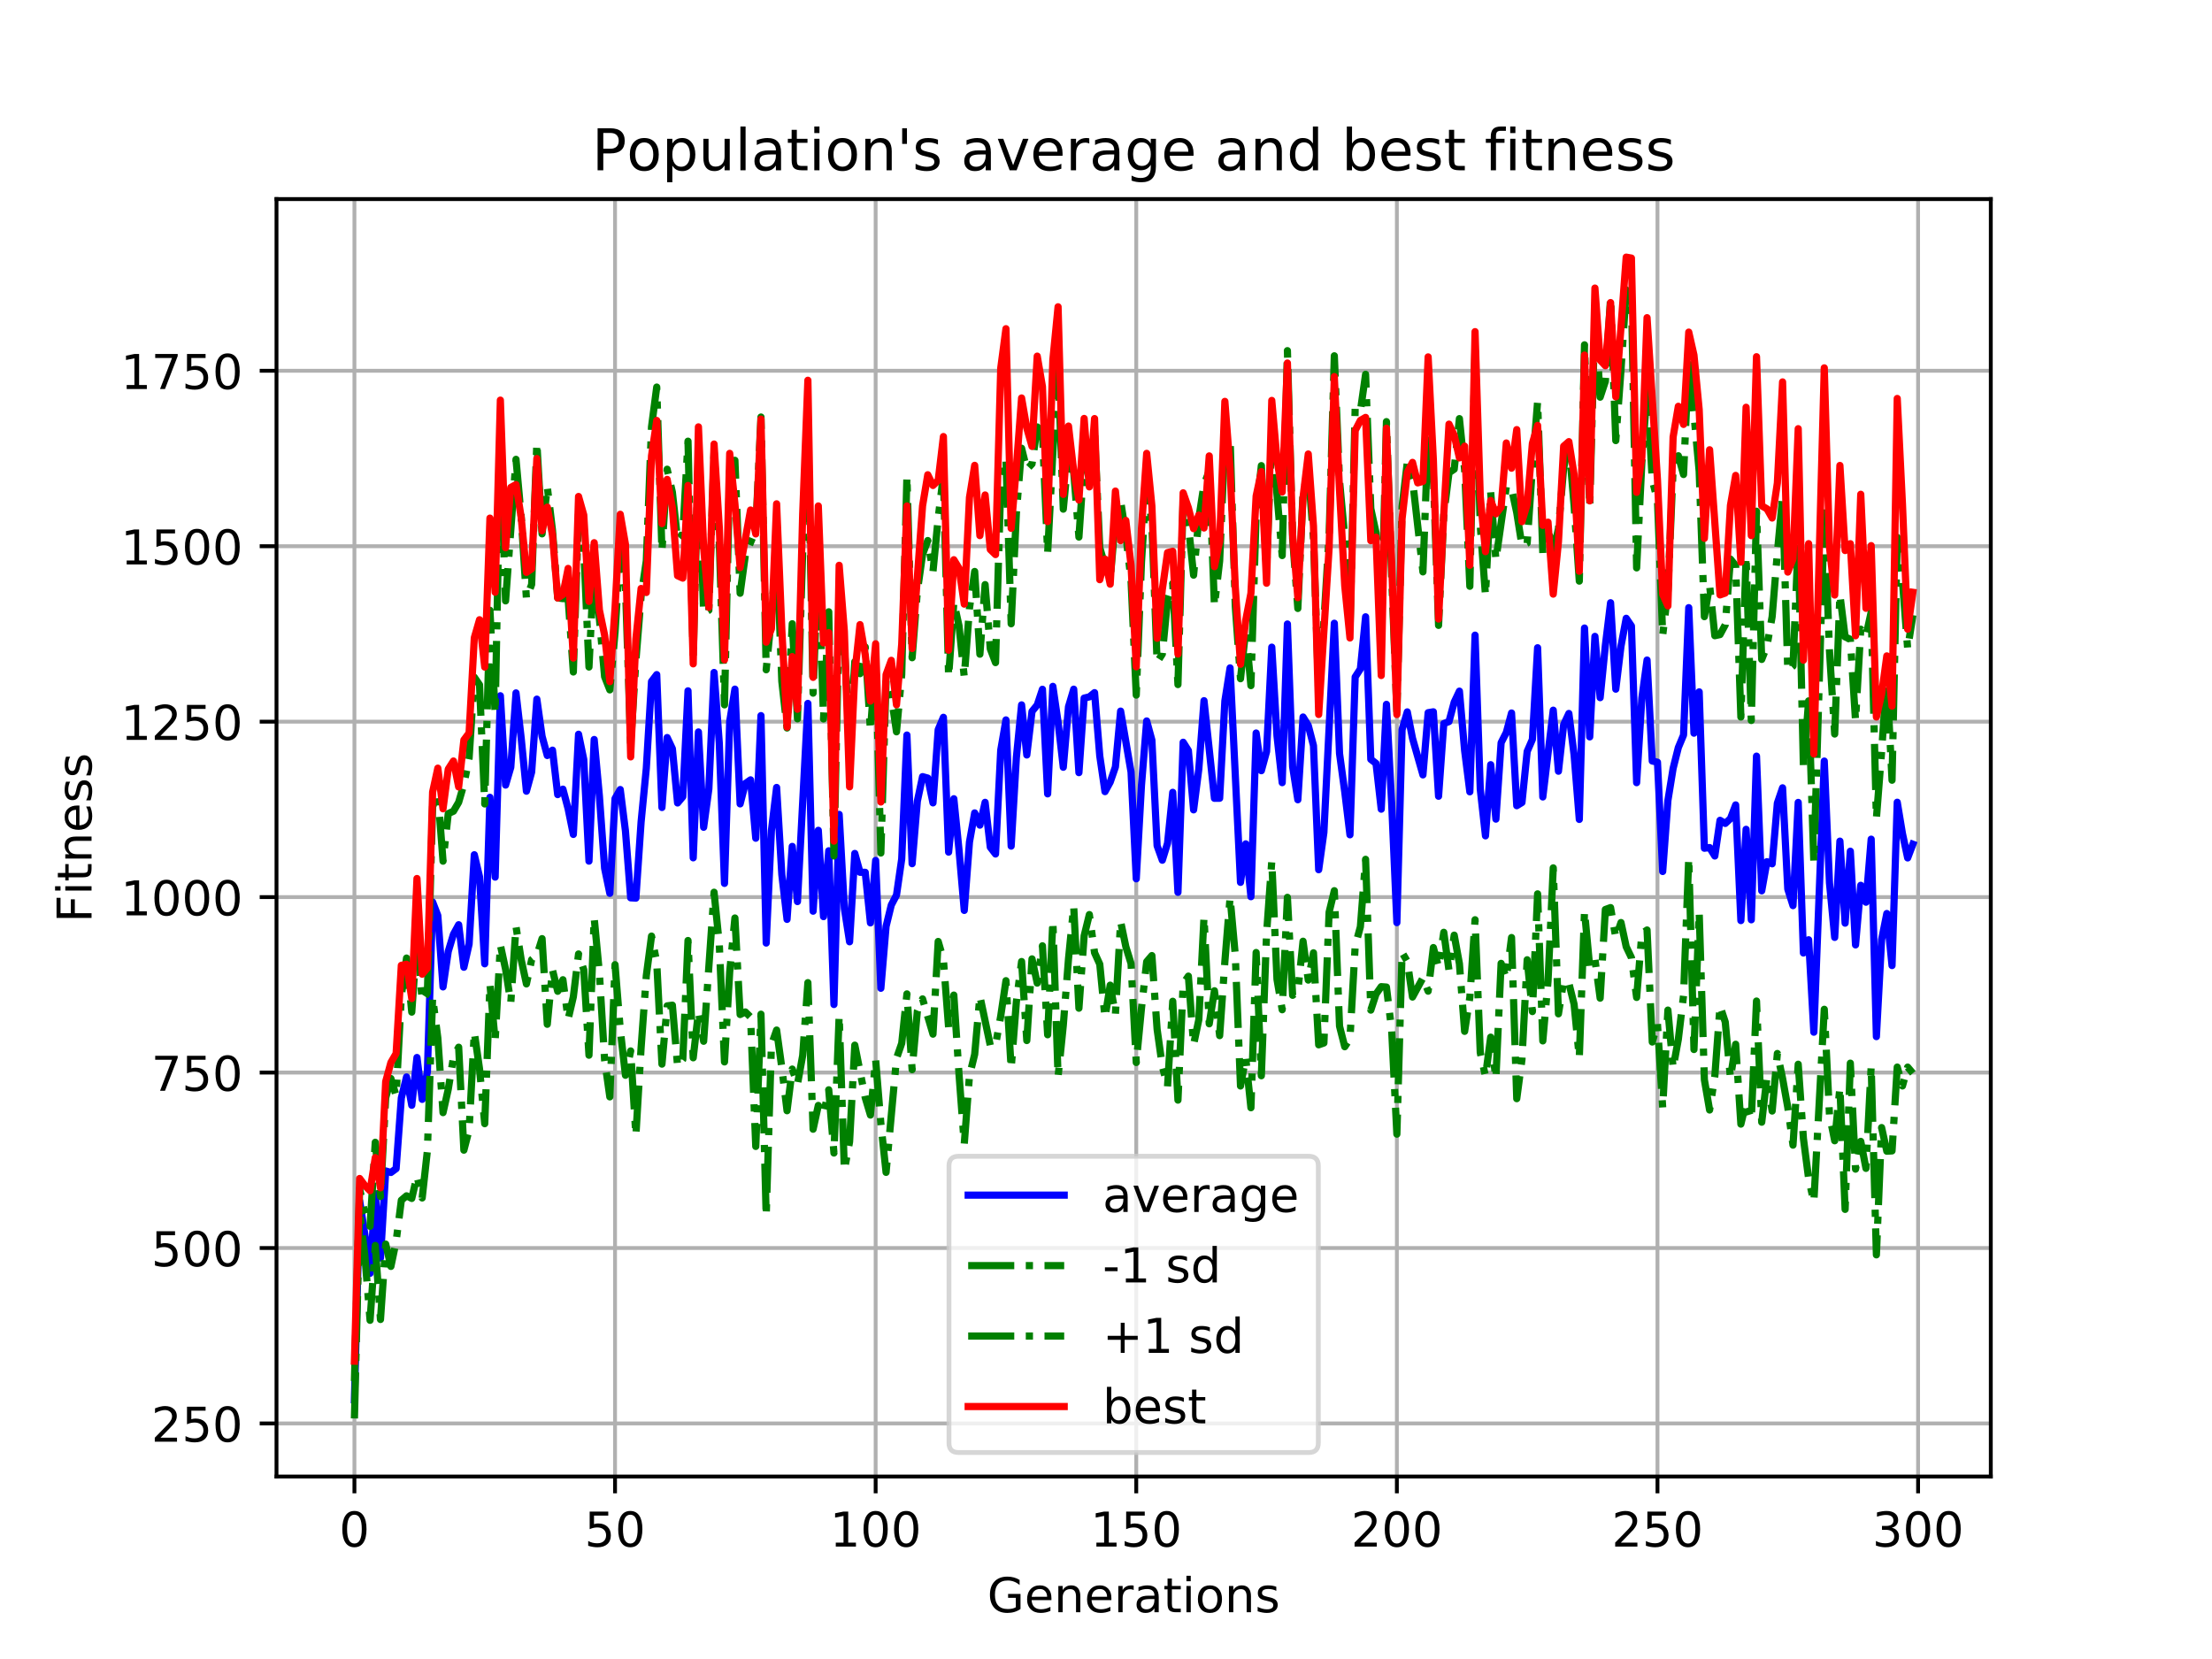 <?xml version="1.0" encoding="utf-8" standalone="no"?>
<!DOCTYPE svg PUBLIC "-//W3C//DTD SVG 1.1//EN"
  "http://www.w3.org/Graphics/SVG/1.1/DTD/svg11.dtd">
<!-- Created with matplotlib (https://matplotlib.org/) -->
<svg height="345.6pt" version="1.1" viewBox="0 0 460.8 345.6" width="460.8pt" xmlns="http://www.w3.org/2000/svg" xmlns:xlink="http://www.w3.org/1999/xlink">
 <defs>
  <style type="text/css">
*{stroke-linecap:butt;stroke-linejoin:round;}
  </style>
 </defs>
 <g id="figure_1">
  <g id="patch_1">
   <path d="M 0 345.6 
L 460.8 345.6 
L 460.8 0 
L 0 0 
z
" style="fill:#ffffff;"/>
  </g>
  <g id="axes_1">
   <g id="patch_2">
    <path d="M 57.6 307.584 
L 414.72 307.584 
L 414.72 41.472 
L 57.6 41.472 
z
" style="fill:#ffffff;"/>
   </g>
   <g id="matplotlib.axis_1">
    <g id="xtick_1">
     <g id="line2d_1">
      <path clip-path="url(#p1b134f0371)" d="M 73.833 307.584 
L 73.833 41.472 
" style="fill:none;stroke:#b0b0b0;stroke-linecap:square;stroke-width:0.8;"/>
     </g>
     <g id="line2d_2">
      <defs>
       <path d="M 0 0 
L 0 3.5 
" id="m4eec50f8e3" style="stroke:#000000;stroke-width:0.8;"/>
      </defs>
      <g>
       <use style="stroke:#000000;stroke-width:0.8;" x="73.833" xlink:href="#m4eec50f8e3" y="307.584"/>
      </g>
     </g>
     <g id="text_1">
      <!-- 0 -->
      <defs>
       <path d="M 31.781 66.406 
Q 24.172 66.406 20.328 58.906 
Q 16.5 51.422 16.5 36.375 
Q 16.5 21.391 20.328 13.891 
Q 24.172 6.391 31.781 6.391 
Q 39.453 6.391 43.281 13.891 
Q 47.125 21.391 47.125 36.375 
Q 47.125 51.422 43.281 58.906 
Q 39.453 66.406 31.781 66.406 
z
M 31.781 74.219 
Q 44.047 74.219 50.516 64.516 
Q 56.984 54.828 56.984 36.375 
Q 56.984 17.969 50.516 8.266 
Q 44.047 -1.422 31.781 -1.422 
Q 19.531 -1.422 13.062 8.266 
Q 6.594 17.969 6.594 36.375 
Q 6.594 54.828 13.062 64.516 
Q 19.531 74.219 31.781 74.219 
z
" id="DejaVuSans-48"/>
      </defs>
      <g transform="translate(70.651 322.182)scale(0.1 -0.1)">
       <use xlink:href="#DejaVuSans-48"/>
      </g>
     </g>
    </g>
    <g id="xtick_2">
     <g id="line2d_3">
      <path clip-path="url(#p1b134f0371)" d="M 128.123 307.584 
L 128.123 41.472 
" style="fill:none;stroke:#b0b0b0;stroke-linecap:square;stroke-width:0.8;"/>
     </g>
     <g id="line2d_4">
      <g>
       <use style="stroke:#000000;stroke-width:0.8;" x="128.123" xlink:href="#m4eec50f8e3" y="307.584"/>
      </g>
     </g>
     <g id="text_2">
      <!-- 50 -->
      <defs>
       <path d="M 10.797 72.906 
L 49.516 72.906 
L 49.516 64.594 
L 19.828 64.594 
L 19.828 46.734 
Q 21.969 47.469 24.109 47.828 
Q 26.266 48.188 28.422 48.188 
Q 40.625 48.188 47.75 41.5 
Q 54.891 34.812 54.891 23.391 
Q 54.891 11.625 47.562 5.094 
Q 40.234 -1.422 26.906 -1.422 
Q 22.312 -1.422 17.547 -0.641 
Q 12.797 0.141 7.719 1.703 
L 7.719 11.625 
Q 12.109 9.234 16.797 8.062 
Q 21.484 6.891 26.703 6.891 
Q 35.156 6.891 40.078 11.328 
Q 45.016 15.766 45.016 23.391 
Q 45.016 31 40.078 35.438 
Q 35.156 39.891 26.703 39.891 
Q 22.75 39.891 18.812 39.016 
Q 14.891 38.141 10.797 36.281 
z
" id="DejaVuSans-53"/>
      </defs>
      <g transform="translate(121.76 322.182)scale(0.1 -0.1)">
       <use xlink:href="#DejaVuSans-53"/>
       <use x="63.623" xlink:href="#DejaVuSans-48"/>
      </g>
     </g>
    </g>
    <g id="xtick_3">
     <g id="line2d_5">
      <path clip-path="url(#p1b134f0371)" d="M 182.413 307.584 
L 182.413 41.472 
" style="fill:none;stroke:#b0b0b0;stroke-linecap:square;stroke-width:0.8;"/>
     </g>
     <g id="line2d_6">
      <g>
       <use style="stroke:#000000;stroke-width:0.8;" x="182.413" xlink:href="#m4eec50f8e3" y="307.584"/>
      </g>
     </g>
     <g id="text_3">
      <!-- 100 -->
      <defs>
       <path d="M 12.406 8.297 
L 28.516 8.297 
L 28.516 63.922 
L 10.984 60.406 
L 10.984 69.391 
L 28.422 72.906 
L 38.281 72.906 
L 38.281 8.297 
L 54.391 8.297 
L 54.391 0 
L 12.406 0 
z
" id="DejaVuSans-49"/>
      </defs>
      <g transform="translate(172.869 322.182)scale(0.1 -0.1)">
       <use xlink:href="#DejaVuSans-49"/>
       <use x="63.623" xlink:href="#DejaVuSans-48"/>
       <use x="127.246" xlink:href="#DejaVuSans-48"/>
      </g>
     </g>
    </g>
    <g id="xtick_4">
     <g id="line2d_7">
      <path clip-path="url(#p1b134f0371)" d="M 236.703 307.584 
L 236.703 41.472 
" style="fill:none;stroke:#b0b0b0;stroke-linecap:square;stroke-width:0.8;"/>
     </g>
     <g id="line2d_8">
      <g>
       <use style="stroke:#000000;stroke-width:0.8;" x="236.703" xlink:href="#m4eec50f8e3" y="307.584"/>
      </g>
     </g>
     <g id="text_4">
      <!-- 150 -->
      <g transform="translate(227.159 322.182)scale(0.1 -0.1)">
       <use xlink:href="#DejaVuSans-49"/>
       <use x="63.623" xlink:href="#DejaVuSans-53"/>
       <use x="127.246" xlink:href="#DejaVuSans-48"/>
      </g>
     </g>
    </g>
    <g id="xtick_5">
     <g id="line2d_9">
      <path clip-path="url(#p1b134f0371)" d="M 290.993 307.584 
L 290.993 41.472 
" style="fill:none;stroke:#b0b0b0;stroke-linecap:square;stroke-width:0.8;"/>
     </g>
     <g id="line2d_10">
      <g>
       <use style="stroke:#000000;stroke-width:0.8;" x="290.993" xlink:href="#m4eec50f8e3" y="307.584"/>
      </g>
     </g>
     <g id="text_5">
      <!-- 200 -->
      <defs>
       <path d="M 19.188 8.297 
L 53.609 8.297 
L 53.609 0 
L 7.328 0 
L 7.328 8.297 
Q 12.938 14.109 22.625 23.891 
Q 32.328 33.688 34.812 36.531 
Q 39.547 41.844 41.422 45.531 
Q 43.312 49.219 43.312 52.781 
Q 43.312 58.594 39.234 62.25 
Q 35.156 65.922 28.609 65.922 
Q 23.969 65.922 18.812 64.312 
Q 13.672 62.703 7.812 59.422 
L 7.812 69.391 
Q 13.766 71.781 18.938 73 
Q 24.125 74.219 28.422 74.219 
Q 39.75 74.219 46.484 68.547 
Q 53.219 62.891 53.219 53.422 
Q 53.219 48.922 51.531 44.891 
Q 49.859 40.875 45.406 35.406 
Q 44.188 33.984 37.641 27.219 
Q 31.109 20.453 19.188 8.297 
z
" id="DejaVuSans-50"/>
      </defs>
      <g transform="translate(281.449 322.182)scale(0.1 -0.1)">
       <use xlink:href="#DejaVuSans-50"/>
       <use x="63.623" xlink:href="#DejaVuSans-48"/>
       <use x="127.246" xlink:href="#DejaVuSans-48"/>
      </g>
     </g>
    </g>
    <g id="xtick_6">
     <g id="line2d_11">
      <path clip-path="url(#p1b134f0371)" d="M 345.283 307.584 
L 345.283 41.472 
" style="fill:none;stroke:#b0b0b0;stroke-linecap:square;stroke-width:0.8;"/>
     </g>
     <g id="line2d_12">
      <g>
       <use style="stroke:#000000;stroke-width:0.8;" x="345.283" xlink:href="#m4eec50f8e3" y="307.584"/>
      </g>
     </g>
     <g id="text_6">
      <!-- 250 -->
      <g transform="translate(335.739 322.182)scale(0.1 -0.1)">
       <use xlink:href="#DejaVuSans-50"/>
       <use x="63.623" xlink:href="#DejaVuSans-53"/>
       <use x="127.246" xlink:href="#DejaVuSans-48"/>
      </g>
     </g>
    </g>
    <g id="xtick_7">
     <g id="line2d_13">
      <path clip-path="url(#p1b134f0371)" d="M 399.573 307.584 
L 399.573 41.472 
" style="fill:none;stroke:#b0b0b0;stroke-linecap:square;stroke-width:0.8;"/>
     </g>
     <g id="line2d_14">
      <g>
       <use style="stroke:#000000;stroke-width:0.8;" x="399.573" xlink:href="#m4eec50f8e3" y="307.584"/>
      </g>
     </g>
     <g id="text_7">
      <!-- 300 -->
      <defs>
       <path d="M 40.578 39.312 
Q 47.656 37.797 51.625 33 
Q 55.609 28.219 55.609 21.188 
Q 55.609 10.406 48.188 4.484 
Q 40.766 -1.422 27.094 -1.422 
Q 22.516 -1.422 17.656 -0.516 
Q 12.797 0.391 7.625 2.203 
L 7.625 11.719 
Q 11.719 9.328 16.594 8.109 
Q 21.484 6.891 26.812 6.891 
Q 36.078 6.891 40.938 10.547 
Q 45.797 14.203 45.797 21.188 
Q 45.797 27.641 41.281 31.266 
Q 36.766 34.906 28.719 34.906 
L 20.219 34.906 
L 20.219 43.016 
L 29.109 43.016 
Q 36.375 43.016 40.234 45.922 
Q 44.094 48.828 44.094 54.297 
Q 44.094 59.906 40.109 62.906 
Q 36.141 65.922 28.719 65.922 
Q 24.656 65.922 20.016 65.031 
Q 15.375 64.156 9.812 62.312 
L 9.812 71.094 
Q 15.438 72.656 20.344 73.438 
Q 25.25 74.219 29.594 74.219 
Q 40.828 74.219 47.359 69.109 
Q 53.906 64.016 53.906 55.328 
Q 53.906 49.266 50.438 45.094 
Q 46.969 40.922 40.578 39.312 
z
" id="DejaVuSans-51"/>
      </defs>
      <g transform="translate(390.029 322.182)scale(0.1 -0.1)">
       <use xlink:href="#DejaVuSans-51"/>
       <use x="63.623" xlink:href="#DejaVuSans-48"/>
       <use x="127.246" xlink:href="#DejaVuSans-48"/>
      </g>
     </g>
    </g>
    <g id="text_8">
     <!-- Generations -->
     <defs>
      <path d="M 59.516 10.406 
L 59.516 29.984 
L 43.406 29.984 
L 43.406 38.094 
L 69.281 38.094 
L 69.281 6.781 
Q 63.578 2.734 56.688 0.656 
Q 49.812 -1.422 42 -1.422 
Q 24.906 -1.422 15.25 8.562 
Q 5.609 18.562 5.609 36.375 
Q 5.609 54.25 15.25 64.234 
Q 24.906 74.219 42 74.219 
Q 49.125 74.219 55.547 72.453 
Q 61.969 70.703 67.391 67.281 
L 67.391 56.781 
Q 61.922 61.422 55.766 63.766 
Q 49.609 66.109 42.828 66.109 
Q 29.438 66.109 22.719 58.641 
Q 16.016 51.172 16.016 36.375 
Q 16.016 21.625 22.719 14.156 
Q 29.438 6.688 42.828 6.688 
Q 48.047 6.688 52.141 7.594 
Q 56.25 8.5 59.516 10.406 
z
" id="DejaVuSans-71"/>
      <path d="M 56.203 29.594 
L 56.203 25.203 
L 14.891 25.203 
Q 15.484 15.922 20.484 11.062 
Q 25.484 6.203 34.422 6.203 
Q 39.594 6.203 44.453 7.469 
Q 49.312 8.734 54.109 11.281 
L 54.109 2.781 
Q 49.266 0.734 44.188 -0.344 
Q 39.109 -1.422 33.891 -1.422 
Q 20.797 -1.422 13.156 6.188 
Q 5.516 13.812 5.516 26.812 
Q 5.516 40.234 12.766 48.109 
Q 20.016 56 32.328 56 
Q 43.359 56 49.781 48.891 
Q 56.203 41.797 56.203 29.594 
z
M 47.219 32.234 
Q 47.125 39.594 43.094 43.984 
Q 39.062 48.391 32.422 48.391 
Q 24.906 48.391 20.391 44.141 
Q 15.875 39.891 15.188 32.172 
z
" id="DejaVuSans-101"/>
      <path d="M 54.891 33.016 
L 54.891 0 
L 45.906 0 
L 45.906 32.719 
Q 45.906 40.484 42.875 44.328 
Q 39.844 48.188 33.797 48.188 
Q 26.516 48.188 22.312 43.547 
Q 18.109 38.922 18.109 30.906 
L 18.109 0 
L 9.078 0 
L 9.078 54.688 
L 18.109 54.688 
L 18.109 46.188 
Q 21.344 51.125 25.703 53.562 
Q 30.078 56 35.797 56 
Q 45.219 56 50.047 50.172 
Q 54.891 44.344 54.891 33.016 
z
" id="DejaVuSans-110"/>
      <path d="M 41.109 46.297 
Q 39.594 47.172 37.812 47.578 
Q 36.031 48 33.891 48 
Q 26.266 48 22.188 43.047 
Q 18.109 38.094 18.109 28.812 
L 18.109 0 
L 9.078 0 
L 9.078 54.688 
L 18.109 54.688 
L 18.109 46.188 
Q 20.953 51.172 25.484 53.578 
Q 30.031 56 36.531 56 
Q 37.453 56 38.578 55.875 
Q 39.703 55.766 41.062 55.516 
z
" id="DejaVuSans-114"/>
      <path d="M 34.281 27.484 
Q 23.391 27.484 19.188 25 
Q 14.984 22.516 14.984 16.5 
Q 14.984 11.719 18.141 8.906 
Q 21.297 6.109 26.703 6.109 
Q 34.188 6.109 38.703 11.406 
Q 43.219 16.703 43.219 25.484 
L 43.219 27.484 
z
M 52.203 31.203 
L 52.203 0 
L 43.219 0 
L 43.219 8.297 
Q 40.141 3.328 35.547 0.953 
Q 30.953 -1.422 24.312 -1.422 
Q 15.922 -1.422 10.953 3.297 
Q 6 8.016 6 15.922 
Q 6 25.141 12.172 29.828 
Q 18.359 34.516 30.609 34.516 
L 43.219 34.516 
L 43.219 35.406 
Q 43.219 41.609 39.141 45 
Q 35.062 48.391 27.688 48.391 
Q 23 48.391 18.547 47.266 
Q 14.109 46.141 10.016 43.891 
L 10.016 52.203 
Q 14.938 54.109 19.578 55.047 
Q 24.219 56 28.609 56 
Q 40.484 56 46.344 49.844 
Q 52.203 43.703 52.203 31.203 
z
" id="DejaVuSans-97"/>
      <path d="M 18.312 70.219 
L 18.312 54.688 
L 36.812 54.688 
L 36.812 47.703 
L 18.312 47.703 
L 18.312 18.016 
Q 18.312 11.328 20.141 9.422 
Q 21.969 7.516 27.594 7.516 
L 36.812 7.516 
L 36.812 0 
L 27.594 0 
Q 17.188 0 13.234 3.875 
Q 9.281 7.766 9.281 18.016 
L 9.281 47.703 
L 2.688 47.703 
L 2.688 54.688 
L 9.281 54.688 
L 9.281 70.219 
z
" id="DejaVuSans-116"/>
      <path d="M 9.422 54.688 
L 18.406 54.688 
L 18.406 0 
L 9.422 0 
z
M 9.422 75.984 
L 18.406 75.984 
L 18.406 64.594 
L 9.422 64.594 
z
" id="DejaVuSans-105"/>
      <path d="M 30.609 48.391 
Q 23.391 48.391 19.188 42.75 
Q 14.984 37.109 14.984 27.297 
Q 14.984 17.484 19.156 11.844 
Q 23.344 6.203 30.609 6.203 
Q 37.797 6.203 41.984 11.859 
Q 46.188 17.531 46.188 27.297 
Q 46.188 37.016 41.984 42.703 
Q 37.797 48.391 30.609 48.391 
z
M 30.609 56 
Q 42.328 56 49.016 48.375 
Q 55.719 40.766 55.719 27.297 
Q 55.719 13.875 49.016 6.219 
Q 42.328 -1.422 30.609 -1.422 
Q 18.844 -1.422 12.172 6.219 
Q 5.516 13.875 5.516 27.297 
Q 5.516 40.766 12.172 48.375 
Q 18.844 56 30.609 56 
z
" id="DejaVuSans-111"/>
      <path d="M 44.281 53.078 
L 44.281 44.578 
Q 40.484 46.531 36.375 47.5 
Q 32.281 48.484 27.875 48.484 
Q 21.188 48.484 17.844 46.438 
Q 14.5 44.391 14.5 40.281 
Q 14.5 37.156 16.891 35.375 
Q 19.281 33.594 26.516 31.984 
L 29.594 31.297 
Q 39.156 29.25 43.188 25.516 
Q 47.219 21.781 47.219 15.094 
Q 47.219 7.469 41.188 3.016 
Q 35.156 -1.422 24.609 -1.422 
Q 20.219 -1.422 15.453 -0.562 
Q 10.688 0.297 5.422 2 
L 5.422 11.281 
Q 10.406 8.688 15.234 7.391 
Q 20.062 6.109 24.812 6.109 
Q 31.156 6.109 34.562 8.281 
Q 37.984 10.453 37.984 14.406 
Q 37.984 18.062 35.516 20.016 
Q 33.062 21.969 24.703 23.781 
L 21.578 24.516 
Q 13.234 26.266 9.516 29.906 
Q 5.812 33.547 5.812 39.891 
Q 5.812 47.609 11.281 51.797 
Q 16.75 56 26.812 56 
Q 31.781 56 36.172 55.266 
Q 40.578 54.547 44.281 53.078 
z
" id="DejaVuSans-115"/>
     </defs>
     <g transform="translate(205.662 335.861)scale(0.1 -0.1)">
      <use xlink:href="#DejaVuSans-71"/>
      <use x="77.49" xlink:href="#DejaVuSans-101"/>
      <use x="139.014" xlink:href="#DejaVuSans-110"/>
      <use x="202.393" xlink:href="#DejaVuSans-101"/>
      <use x="263.916" xlink:href="#DejaVuSans-114"/>
      <use x="305.029" xlink:href="#DejaVuSans-97"/>
      <use x="366.309" xlink:href="#DejaVuSans-116"/>
      <use x="405.518" xlink:href="#DejaVuSans-105"/>
      <use x="433.301" xlink:href="#DejaVuSans-111"/>
      <use x="494.482" xlink:href="#DejaVuSans-110"/>
      <use x="557.861" xlink:href="#DejaVuSans-115"/>
     </g>
    </g>
   </g>
   <g id="matplotlib.axis_2">
    <g id="ytick_1">
     <g id="line2d_15">
      <path clip-path="url(#p1b134f0371)" d="M 57.6 296.53 
L 414.72 296.53 
" style="fill:none;stroke:#b0b0b0;stroke-linecap:square;stroke-width:0.8;"/>
     </g>
     <g id="line2d_16">
      <defs>
       <path d="M 0 0 
L -3.5 0 
" id="m74cf5d5af0" style="stroke:#000000;stroke-width:0.8;"/>
      </defs>
      <g>
       <use style="stroke:#000000;stroke-width:0.8;" x="57.6" xlink:href="#m74cf5d5af0" y="296.53"/>
      </g>
     </g>
     <g id="text_9">
      <!-- 250 -->
      <g transform="translate(31.512 300.329)scale(0.1 -0.1)">
       <use xlink:href="#DejaVuSans-50"/>
       <use x="63.623" xlink:href="#DejaVuSans-53"/>
       <use x="127.246" xlink:href="#DejaVuSans-48"/>
      </g>
     </g>
    </g>
    <g id="ytick_2">
     <g id="line2d_17">
      <path clip-path="url(#p1b134f0371)" d="M 57.6 259.981 
L 414.72 259.981 
" style="fill:none;stroke:#b0b0b0;stroke-linecap:square;stroke-width:0.8;"/>
     </g>
     <g id="line2d_18">
      <g>
       <use style="stroke:#000000;stroke-width:0.8;" x="57.6" xlink:href="#m74cf5d5af0" y="259.981"/>
      </g>
     </g>
     <g id="text_10">
      <!-- 500 -->
      <g transform="translate(31.512 263.78)scale(0.1 -0.1)">
       <use xlink:href="#DejaVuSans-53"/>
       <use x="63.623" xlink:href="#DejaVuSans-48"/>
       <use x="127.246" xlink:href="#DejaVuSans-48"/>
      </g>
     </g>
    </g>
    <g id="ytick_3">
     <g id="line2d_19">
      <path clip-path="url(#p1b134f0371)" d="M 57.6 223.432 
L 414.72 223.432 
" style="fill:none;stroke:#b0b0b0;stroke-linecap:square;stroke-width:0.8;"/>
     </g>
     <g id="line2d_20">
      <g>
       <use style="stroke:#000000;stroke-width:0.8;" x="57.6" xlink:href="#m74cf5d5af0" y="223.432"/>
      </g>
     </g>
     <g id="text_11">
      <!-- 750 -->
      <defs>
       <path d="M 8.203 72.906 
L 55.078 72.906 
L 55.078 68.703 
L 28.609 0 
L 18.312 0 
L 43.219 64.594 
L 8.203 64.594 
z
" id="DejaVuSans-55"/>
      </defs>
      <g transform="translate(31.512 227.231)scale(0.1 -0.1)">
       <use xlink:href="#DejaVuSans-55"/>
       <use x="63.623" xlink:href="#DejaVuSans-53"/>
       <use x="127.246" xlink:href="#DejaVuSans-48"/>
      </g>
     </g>
    </g>
    <g id="ytick_4">
     <g id="line2d_21">
      <path clip-path="url(#p1b134f0371)" d="M 57.6 186.883 
L 414.72 186.883 
" style="fill:none;stroke:#b0b0b0;stroke-linecap:square;stroke-width:0.8;"/>
     </g>
     <g id="line2d_22">
      <g>
       <use style="stroke:#000000;stroke-width:0.8;" x="57.6" xlink:href="#m74cf5d5af0" y="186.883"/>
      </g>
     </g>
     <g id="text_12">
      <!-- 1000 -->
      <g transform="translate(25.15 190.683)scale(0.1 -0.1)">
       <use xlink:href="#DejaVuSans-49"/>
       <use x="63.623" xlink:href="#DejaVuSans-48"/>
       <use x="127.246" xlink:href="#DejaVuSans-48"/>
       <use x="190.869" xlink:href="#DejaVuSans-48"/>
      </g>
     </g>
    </g>
    <g id="ytick_5">
     <g id="line2d_23">
      <path clip-path="url(#p1b134f0371)" d="M 57.6 150.335 
L 414.72 150.335 
" style="fill:none;stroke:#b0b0b0;stroke-linecap:square;stroke-width:0.8;"/>
     </g>
     <g id="line2d_24">
      <g>
       <use style="stroke:#000000;stroke-width:0.8;" x="57.6" xlink:href="#m74cf5d5af0" y="150.335"/>
      </g>
     </g>
     <g id="text_13">
      <!-- 1250 -->
      <g transform="translate(25.15 154.134)scale(0.1 -0.1)">
       <use xlink:href="#DejaVuSans-49"/>
       <use x="63.623" xlink:href="#DejaVuSans-50"/>
       <use x="127.246" xlink:href="#DejaVuSans-53"/>
       <use x="190.869" xlink:href="#DejaVuSans-48"/>
      </g>
     </g>
    </g>
    <g id="ytick_6">
     <g id="line2d_25">
      <path clip-path="url(#p1b134f0371)" d="M 57.6 113.786 
L 414.72 113.786 
" style="fill:none;stroke:#b0b0b0;stroke-linecap:square;stroke-width:0.8;"/>
     </g>
     <g id="line2d_26">
      <g>
       <use style="stroke:#000000;stroke-width:0.8;" x="57.6" xlink:href="#m74cf5d5af0" y="113.786"/>
      </g>
     </g>
     <g id="text_14">
      <!-- 1500 -->
      <g transform="translate(25.15 117.585)scale(0.1 -0.1)">
       <use xlink:href="#DejaVuSans-49"/>
       <use x="63.623" xlink:href="#DejaVuSans-53"/>
       <use x="127.246" xlink:href="#DejaVuSans-48"/>
       <use x="190.869" xlink:href="#DejaVuSans-48"/>
      </g>
     </g>
    </g>
    <g id="ytick_7">
     <g id="line2d_27">
      <path clip-path="url(#p1b134f0371)" d="M 57.6 77.237 
L 414.72 77.237 
" style="fill:none;stroke:#b0b0b0;stroke-linecap:square;stroke-width:0.8;"/>
     </g>
     <g id="line2d_28">
      <g>
       <use style="stroke:#000000;stroke-width:0.8;" x="57.6" xlink:href="#m74cf5d5af0" y="77.237"/>
      </g>
     </g>
     <g id="text_15">
      <!-- 1750 -->
      <g transform="translate(25.15 81.036)scale(0.1 -0.1)">
       <use xlink:href="#DejaVuSans-49"/>
       <use x="63.623" xlink:href="#DejaVuSans-55"/>
       <use x="127.246" xlink:href="#DejaVuSans-53"/>
       <use x="190.869" xlink:href="#DejaVuSans-48"/>
      </g>
     </g>
    </g>
    <g id="text_16">
     <!-- Fitness -->
     <defs>
      <path d="M 9.812 72.906 
L 51.703 72.906 
L 51.703 64.594 
L 19.672 64.594 
L 19.672 43.109 
L 48.578 43.109 
L 48.578 34.812 
L 19.672 34.812 
L 19.672 0 
L 9.812 0 
z
" id="DejaVuSans-70"/>
     </defs>
     <g transform="translate(19.07 192.202)rotate(-90)scale(0.1 -0.1)">
      <use xlink:href="#DejaVuSans-70"/>
      <use x="57.41" xlink:href="#DejaVuSans-105"/>
      <use x="85.193" xlink:href="#DejaVuSans-116"/>
      <use x="124.402" xlink:href="#DejaVuSans-110"/>
      <use x="187.781" xlink:href="#DejaVuSans-101"/>
      <use x="249.305" xlink:href="#DejaVuSans-115"/>
      <use x="301.404" xlink:href="#DejaVuSans-115"/>
     </g>
    </g>
   </g>
   <g id="line2d_29">
    <path clip-path="url(#p1b134f0371)" d="M 73.833 291.595 
L 74.919 250.152 
L 76.004 257.153 
L 77.09 265.254 
L 78.176 248.704 
L 79.262 262.061 
L 80.348 243.929 
L 81.433 244.248 
L 82.519 243.445 
L 83.605 228.727 
L 84.691 224.346 
L 85.777 230.247 
L 86.862 220.298 
L 87.948 229.018 
L 89.034 223.269 
L 90.12 187.903 
L 91.206 190.726 
L 92.291 205.589 
L 93.377 198.203 
L 94.463 194.624 
L 95.549 192.639 
L 96.635 201.495 
L 97.72 196.68 
L 98.806 178.06 
L 99.892 182.649 
L 100.978 200.78 
L 102.064 166.099 
L 103.149 182.719 
L 104.235 144.938 
L 105.321 163.544 
L 106.407 159.834 
L 107.493 144.348 
L 108.578 153.812 
L 109.664 164.819 
L 110.75 160.843 
L 111.836 145.646 
L 112.922 153.373 
L 114.007 157.388 
L 115.093 156.27 
L 116.179 165.531 
L 117.265 164.399 
L 118.351 168.497 
L 119.436 173.826 
L 120.522 152.959 
L 121.608 158.211 
L 122.694 179.387 
L 123.78 154.053 
L 124.865 165.836 
L 125.951 180.888 
L 127.037 186.106 
L 128.123 166.352 
L 129.209 164.476 
L 130.294 173.118 
L 131.38 187.033 
L 132.466 187.096 
L 133.552 171.229 
L 134.638 160.052 
L 135.723 141.965 
L 136.809 140.535 
L 137.895 168.216 
L 138.981 153.646 
L 140.067 155.963 
L 141.152 167.272 
L 142.238 165.968 
L 143.324 143.915 
L 144.41 178.698 
L 145.496 152.479 
L 146.581 172.335 
L 147.667 164.344 
L 148.753 140.092 
L 149.839 154.787 
L 150.925 184.026 
L 152.01 150.29 
L 153.096 143.562 
L 154.182 167.464 
L 155.268 163.226 
L 156.354 162.46 
L 157.439 174.615 
L 158.525 149.077 
L 159.611 196.454 
L 160.697 173.038 
L 161.783 164.043 
L 162.868 182.183 
L 163.954 191.521 
L 165.04 176.324 
L 166.126 187.811 
L 168.297 146.532 
L 169.383 189.816 
L 170.469 172.972 
L 171.555 190.951 
L 172.641 177.235 
L 173.726 209.254 
L 174.812 169.654 
L 175.898 189.27 
L 176.984 196.191 
L 178.07 177.788 
L 179.155 181.713 
L 180.241 181.717 
L 181.327 192.25 
L 182.413 179.246 
L 183.499 205.873 
L 184.584 192.989 
L 185.67 188.537 
L 186.756 186.467 
L 187.842 178.943 
L 188.928 153.123 
L 190.013 179.921 
L 191.099 166.903 
L 192.185 161.79 
L 193.271 162.091 
L 194.357 167.252 
L 195.442 152.001 
L 196.528 149.43 
L 197.614 177.511 
L 198.7 166.394 
L 199.786 177.133 
L 200.871 189.652 
L 201.957 175.405 
L 203.043 169.344 
L 204.129 171.892 
L 205.215 167.144 
L 206.3 176.489 
L 207.386 177.903 
L 208.472 156.267 
L 209.558 149.972 
L 210.644 176.26 
L 211.729 157.798 
L 212.815 146.84 
L 213.901 157.276 
L 214.987 148.196 
L 216.073 146.867 
L 217.158 143.588 
L 218.244 165.377 
L 219.33 142.983 
L 220.416 150.442 
L 221.502 159.833 
L 222.587 147.223 
L 223.673 143.572 
L 224.759 160.955 
L 225.845 145.426 
L 226.931 145.173 
L 228.016 144.292 
L 229.102 157.477 
L 230.188 164.907 
L 231.274 162.925 
L 232.36 159.767 
L 233.445 148.137 
L 235.617 160.818 
L 236.703 183.071 
L 237.789 163.589 
L 238.875 150.187 
L 239.96 154.181 
L 241.046 176.177 
L 242.132 179.196 
L 243.218 175.666 
L 244.304 165.056 
L 245.389 185.891 
L 246.475 154.624 
L 247.561 156.356 
L 248.647 168.708 
L 249.733 160.216 
L 250.818 145.967 
L 252.99 166.3 
L 254.076 166.288 
L 255.162 146.023 
L 256.247 139.134 
L 258.419 183.812 
L 259.505 175.791 
L 260.591 186.795 
L 261.676 152.703 
L 262.762 160.548 
L 263.848 156.566 
L 264.934 134.816 
L 266.02 153.287 
L 267.105 163.04 
L 268.191 129.991 
L 269.277 159.728 
L 270.363 166.601 
L 271.449 149.366 
L 272.534 151.128 
L 273.62 155.326 
L 274.706 181.176 
L 275.792 173.399 
L 277.963 129.835 
L 279.049 156.969 
L 280.135 164.964 
L 281.221 173.905 
L 282.307 141.027 
L 283.392 139.352 
L 284.478 128.493 
L 285.564 158.181 
L 286.65 159.028 
L 287.736 168.565 
L 288.821 146.729 
L 289.907 167.283 
L 290.993 192.2 
L 292.079 151.984 
L 293.165 148.3 
L 294.25 153.806 
L 296.422 161.423 
L 297.508 148.466 
L 298.594 148.284 
L 299.679 165.873 
L 300.765 150.732 
L 301.851 150.319 
L 302.937 146.276 
L 304.023 143.979 
L 305.108 156.359 
L 306.194 164.949 
L 307.28 132.316 
L 308.366 164.381 
L 309.452 174.123 
L 310.537 159.299 
L 311.623 170.634 
L 312.709 154.727 
L 313.795 152.585 
L 314.881 148.528 
L 315.966 167.84 
L 317.052 167.177 
L 318.138 156.537 
L 319.224 154.036 
L 320.31 134.937 
L 321.395 166.02 
L 323.567 147.948 
L 324.653 160.661 
L 325.739 150.949 
L 326.824 148.628 
L 327.91 157.249 
L 328.996 170.698 
L 330.082 130.833 
L 331.168 153.507 
L 332.253 132.569 
L 333.339 145.336 
L 334.425 134.453 
L 335.511 125.561 
L 336.597 143.564 
L 337.682 134.61 
L 338.768 128.804 
L 339.854 130.408 
L 340.94 163.043 
L 342.026 145.43 
L 343.111 137.5 
L 344.197 158.53 
L 345.283 158.783 
L 346.369 181.545 
L 347.455 166.762 
L 348.54 160.07 
L 349.626 155.726 
L 350.712 153.126 
L 351.798 126.587 
L 352.884 152.734 
L 353.969 144.128 
L 355.055 176.7 
L 356.141 176.564 
L 357.227 178.32 
L 358.313 170.888 
L 359.398 171.538 
L 360.484 170.531 
L 361.57 167.679 
L 362.656 191.772 
L 363.742 172.761 
L 364.827 191.609 
L 365.913 157.517 
L 366.999 185.572 
L 368.085 179.506 
L 369.171 179.948 
L 370.256 167.308 
L 371.342 164.12 
L 372.428 185.201 
L 373.514 188.656 
L 374.6 167.159 
L 375.685 198.525 
L 376.771 195.774 
L 377.857 215.025 
L 380.029 158.548 
L 381.114 183.914 
L 382.2 195.277 
L 383.286 175.227 
L 384.372 192.307 
L 385.458 177.327 
L 386.543 196.839 
L 387.629 184.425 
L 388.715 187.945 
L 389.801 174.817 
L 390.887 215.946 
L 391.972 195.744 
L 393.058 190.305 
L 394.144 201.143 
L 395.23 167.12 
L 396.316 173.66 
L 397.401 178.72 
L 398.487 175.866 
L 398.487 175.866 
" style="fill:none;stroke:#0000ff;stroke-linecap:square;stroke-width:1.5;"/>
   </g>
   <g id="line2d_30">
    <path clip-path="url(#p1b134f0371)" d="M 73.833 295.488 
L 74.919 252.615 
L 76.004 261.531 
L 77.09 275.043 
L 78.176 259.45 
L 79.262 274.872 
L 80.348 259.169 
L 81.433 263.819 
L 82.519 258.614 
L 83.605 250.029 
L 84.691 249.109 
L 85.777 249.654 
L 86.862 244.995 
L 87.948 249.557 
L 89.034 239.7 
L 90.12 207.746 
L 91.206 216.24 
L 92.291 231.781 
L 93.377 226.92 
L 94.463 220.255 
L 95.549 218.152 
L 96.635 239.601 
L 97.72 235.407 
L 98.806 215.042 
L 99.892 222.643 
L 100.978 234.084 
L 102.064 205.059 
L 103.149 216.796 
L 104.235 196.853 
L 105.321 201.913 
L 106.407 208.856 
L 107.493 193.008 
L 108.578 199.949 
L 109.664 204.968 
L 110.75 199.924 
L 111.836 199.024 
L 112.922 195.535 
L 114.007 213.376 
L 115.093 202.061 
L 116.179 206.5 
L 117.265 204.097 
L 118.351 212.319 
L 119.436 207.665 
L 120.522 198.727 
L 121.608 202.008 
L 122.694 219.82 
L 123.78 191.243 
L 124.865 202.709 
L 125.951 220.813 
L 127.037 228.496 
L 128.123 200.959 
L 129.209 214.449 
L 130.294 223.998 
L 131.38 218.93 
L 132.466 236.545 
L 133.552 218.26 
L 134.638 203.264 
L 135.723 195.006 
L 136.809 200.435 
L 137.895 221.674 
L 138.981 209.541 
L 140.067 209.396 
L 141.152 222.11 
L 142.238 220.731 
L 143.324 195.923 
L 144.41 220.357 
L 145.496 210.812 
L 146.581 216.913 
L 148.753 185.87 
L 149.839 196.675 
L 150.925 221.217 
L 152.01 202.445 
L 153.096 191.234 
L 154.182 211.343 
L 155.268 210.807 
L 156.354 211.879 
L 157.439 238.823 
L 158.525 211.277 
L 159.611 253.382 
L 160.697 217.685 
L 161.783 214.58 
L 162.868 222.425 
L 163.954 231.386 
L 165.04 222.709 
L 166.126 225.879 
L 167.212 219.874 
L 168.297 204.703 
L 169.383 235.238 
L 170.469 230.285 
L 171.555 232.137 
L 172.641 227.025 
L 173.726 240.194 
L 174.812 211.54 
L 175.898 243.756 
L 176.984 237.836 
L 178.07 217.723 
L 180.241 228.656 
L 181.327 232.287 
L 182.413 220.755 
L 183.499 234.047 
L 184.584 244.223 
L 186.756 220.486 
L 187.842 217.339 
L 188.928 207.047 
L 190.013 222.826 
L 191.099 210.621 
L 192.185 208.09 
L 194.357 215.434 
L 195.442 196.123 
L 196.528 199.876 
L 197.614 214.08 
L 198.7 207.295 
L 199.786 223.877 
L 200.871 238.288 
L 201.957 224.087 
L 203.043 219.643 
L 204.129 207.5 
L 206.3 217.803 
L 207.386 217.77 
L 208.472 211.647 
L 209.558 204.294 
L 210.644 222.573 
L 211.729 208.688 
L 212.815 200.304 
L 213.901 216.764 
L 214.987 199.755 
L 216.073 204.801 
L 217.158 197.03 
L 218.244 215.561 
L 219.33 191.805 
L 220.416 224.299 
L 221.502 213.599 
L 222.587 199.759 
L 223.673 188.796 
L 224.759 210.029 
L 225.845 194.952 
L 226.931 190.523 
L 228.016 198.471 
L 229.102 200.862 
L 230.188 212.007 
L 231.274 205.226 
L 232.36 211.343 
L 233.445 191.945 
L 234.531 197.211 
L 235.617 200.722 
L 236.703 221.34 
L 237.789 210.051 
L 238.875 200.335 
L 239.96 199.064 
L 241.046 214.407 
L 242.132 222.136 
L 243.218 226.339 
L 244.304 208.581 
L 245.389 229.174 
L 246.475 204.94 
L 247.561 203.344 
L 248.647 217.602 
L 249.733 212.429 
L 250.818 191.008 
L 251.904 213.28 
L 252.99 206.393 
L 254.076 215.74 
L 255.162 200.31 
L 256.247 186.954 
L 257.333 198.98 
L 258.419 226.232 
L 259.505 220.355 
L 260.591 230.763 
L 261.676 198.426 
L 262.762 224.098 
L 263.848 194.496 
L 264.934 179.39 
L 266.02 204.019 
L 267.105 210.347 
L 268.191 186.933 
L 269.277 207.34 
L 270.363 206.454 
L 271.449 196.075 
L 272.534 204.17 
L 273.62 198.489 
L 274.706 217.656 
L 275.792 217.274 
L 276.878 190.028 
L 277.963 185.549 
L 279.049 213.772 
L 280.135 218.051 
L 281.221 216.395 
L 282.307 197.082 
L 283.392 193.063 
L 284.478 179.012 
L 285.564 210.424 
L 286.65 207.082 
L 287.736 205.538 
L 288.821 205.623 
L 289.907 214.59 
L 290.993 236.264 
L 292.079 198.423 
L 293.165 200.279 
L 294.25 207.703 
L 296.422 203.712 
L 297.508 206.479 
L 298.594 197.397 
L 299.679 201.472 
L 300.765 194.217 
L 301.851 202.16 
L 302.937 194.81 
L 304.023 200.752 
L 305.108 214.848 
L 306.194 207.768 
L 307.28 191.601 
L 308.366 219.282 
L 309.452 224.217 
L 310.537 216.06 
L 311.623 224.654 
L 312.709 200.688 
L 313.795 203.771 
L 314.881 195.308 
L 315.966 228.873 
L 317.052 220.713 
L 318.138 199.939 
L 319.224 210.728 
L 320.31 186.207 
L 321.395 216.841 
L 322.481 204.406 
L 323.567 180.795 
L 324.653 211.201 
L 325.739 204.38 
L 326.824 204.812 
L 327.91 209.203 
L 328.996 220.338 
L 330.082 189.832 
L 331.168 201.458 
L 332.253 199.804 
L 333.339 207.935 
L 334.425 189.465 
L 335.511 189.067 
L 336.597 195.345 
L 337.682 192.18 
L 338.768 197.22 
L 339.854 199.488 
L 340.94 207.786 
L 342.026 194.476 
L 343.111 193.734 
L 344.197 217.069 
L 345.283 213.319 
L 346.369 230.739 
L 347.455 210.422 
L 348.54 222.491 
L 349.626 216.511 
L 350.712 207.404 
L 351.798 178.712 
L 352.884 218.635 
L 353.969 190.058 
L 355.055 224.938 
L 356.141 231.234 
L 357.227 224.211 
L 358.313 209.583 
L 359.398 212.9 
L 360.484 224.588 
L 361.57 217.538 
L 362.656 234.174 
L 363.742 229.658 
L 364.827 233.13 
L 365.913 208.536 
L 366.999 233.773 
L 368.085 224.421 
L 369.171 231.45 
L 370.256 219.465 
L 371.342 224.641 
L 372.428 230.697 
L 373.514 238.553 
L 374.6 221.7 
L 375.685 237.169 
L 376.771 245.539 
L 377.857 250.377 
L 380.029 210.254 
L 381.114 232.254 
L 382.2 237.642 
L 383.286 226.546 
L 384.372 251.936 
L 385.458 221.472 
L 386.543 243.552 
L 387.629 237.773 
L 388.715 243.39 
L 389.801 222.133 
L 390.887 261.408 
L 391.972 234.893 
L 393.058 239.818 
L 394.144 239.751 
L 395.23 222.292 
L 396.316 226.221 
L 397.401 222.299 
L 398.487 223.579 
L 398.487 223.579 
" style="fill:none;stroke:#008000;stroke-dasharray:9.6,2.4,1.5,2.4;stroke-dashoffset:0;stroke-width:1.5;"/>
   </g>
   <g id="line2d_31">
    <path clip-path="url(#p1b134f0371)" d="M 73.833 287.703 
L 74.919 247.689 
L 76.004 252.774 
L 77.09 255.465 
L 78.176 237.958 
L 79.262 249.249 
L 80.348 228.688 
L 81.433 224.676 
L 82.519 228.275 
L 83.605 207.425 
L 84.691 199.584 
L 85.777 210.841 
L 86.862 195.601 
L 87.948 208.479 
L 89.034 206.838 
L 90.12 168.06 
L 91.206 165.213 
L 92.291 179.397 
L 93.377 169.486 
L 94.463 168.992 
L 95.549 167.127 
L 96.635 163.388 
L 97.72 157.954 
L 98.806 141.078 
L 99.892 142.654 
L 100.978 167.476 
L 102.064 127.138 
L 103.149 148.642 
L 104.235 93.024 
L 105.321 125.175 
L 107.493 95.688 
L 108.578 107.674 
L 109.664 124.669 
L 110.75 121.763 
L 111.836 92.268 
L 112.922 111.21 
L 114.007 101.4 
L 115.093 110.479 
L 116.179 124.562 
L 117.265 124.701 
L 118.351 124.675 
L 119.436 139.988 
L 120.522 107.19 
L 121.608 114.415 
L 122.694 138.955 
L 123.78 116.862 
L 125.951 140.964 
L 127.037 143.716 
L 128.123 131.745 
L 129.209 114.503 
L 130.294 122.238 
L 131.38 155.137 
L 132.466 137.646 
L 133.552 124.198 
L 134.638 116.841 
L 135.723 88.923 
L 136.809 80.634 
L 137.895 114.759 
L 138.981 97.751 
L 140.067 102.529 
L 141.152 112.434 
L 142.238 111.205 
L 143.324 91.907 
L 144.41 137.04 
L 145.496 94.146 
L 146.581 127.758 
L 147.667 127.121 
L 148.753 94.314 
L 149.839 112.9 
L 150.925 146.836 
L 152.01 98.135 
L 153.096 95.891 
L 154.182 123.586 
L 155.268 115.645 
L 157.439 110.406 
L 158.525 86.877 
L 159.611 139.525 
L 160.697 128.391 
L 161.783 113.506 
L 162.868 141.941 
L 163.954 151.655 
L 165.04 129.938 
L 166.126 149.743 
L 167.212 114.981 
L 168.297 88.36 
L 169.383 144.394 
L 170.469 115.659 
L 171.555 149.765 
L 172.641 127.446 
L 173.726 178.313 
L 174.812 127.767 
L 175.898 134.784 
L 176.984 154.546 
L 178.07 137.853 
L 179.155 140.337 
L 180.241 134.779 
L 181.327 152.213 
L 182.413 137.738 
L 183.499 177.698 
L 184.584 141.754 
L 185.67 145.066 
L 186.756 152.449 
L 187.842 140.548 
L 188.928 99.2 
L 190.013 137.016 
L 191.099 123.185 
L 192.185 115.49 
L 193.271 112.602 
L 194.357 119.071 
L 195.442 107.879 
L 196.528 98.985 
L 197.614 140.942 
L 198.7 125.492 
L 199.786 130.389 
L 200.871 141.016 
L 201.957 126.722 
L 203.043 119.045 
L 204.129 136.283 
L 205.215 121.784 
L 206.3 135.174 
L 207.386 138.035 
L 208.472 100.888 
L 209.558 95.65 
L 210.644 129.946 
L 211.729 106.908 
L 212.815 93.376 
L 213.901 97.788 
L 214.987 96.638 
L 216.073 88.934 
L 217.158 90.147 
L 218.244 115.193 
L 219.33 94.161 
L 220.416 76.586 
L 221.502 106.066 
L 222.587 94.687 
L 223.673 98.347 
L 224.759 111.88 
L 225.845 95.9 
L 226.931 99.824 
L 228.016 90.114 
L 229.102 114.092 
L 230.188 117.806 
L 231.274 120.625 
L 232.36 108.19 
L 233.445 104.33 
L 234.531 111.394 
L 235.617 120.914 
L 236.703 144.803 
L 237.789 117.127 
L 238.875 100.039 
L 239.96 109.299 
L 241.046 137.947 
L 242.132 136.257 
L 243.218 124.992 
L 244.304 121.531 
L 245.389 142.609 
L 246.475 104.308 
L 247.561 109.367 
L 248.647 119.814 
L 249.733 108.003 
L 250.818 100.926 
L 251.904 98.107 
L 252.99 126.207 
L 254.076 116.837 
L 255.162 91.735 
L 256.247 91.313 
L 257.333 126.32 
L 258.419 141.391 
L 259.505 131.227 
L 260.591 142.827 
L 261.676 106.981 
L 262.762 96.998 
L 263.848 118.636 
L 264.934 90.243 
L 267.105 115.733 
L 268.191 73.048 
L 269.277 112.117 
L 270.363 126.749 
L 271.449 102.658 
L 272.534 98.086 
L 273.62 112.162 
L 274.706 144.696 
L 275.792 129.524 
L 276.878 111.575 
L 277.963 74.122 
L 279.049 100.165 
L 280.135 111.876 
L 281.221 131.416 
L 282.307 84.972 
L 283.392 85.641 
L 284.478 77.975 
L 285.564 105.938 
L 286.65 110.973 
L 287.736 131.591 
L 288.821 87.834 
L 289.907 119.975 
L 290.993 148.136 
L 292.079 105.545 
L 293.165 96.321 
L 294.25 99.909 
L 296.422 119.133 
L 297.508 90.453 
L 298.594 99.171 
L 299.679 130.275 
L 300.765 107.247 
L 301.851 98.479 
L 302.937 97.741 
L 304.023 87.207 
L 305.108 97.869 
L 306.194 122.131 
L 307.28 73.031 
L 308.366 109.481 
L 309.452 124.029 
L 310.537 102.538 
L 311.623 116.614 
L 313.795 101.399 
L 314.881 101.748 
L 315.966 106.807 
L 317.052 113.641 
L 318.138 113.135 
L 319.224 97.343 
L 320.31 83.668 
L 321.395 115.2 
L 322.481 110.159 
L 323.567 115.1 
L 324.653 110.12 
L 325.739 97.518 
L 326.824 92.443 
L 327.91 105.294 
L 328.996 121.057 
L 330.082 71.835 
L 331.168 105.555 
L 332.253 65.333 
L 333.339 82.737 
L 334.425 79.44 
L 335.511 62.055 
L 336.597 91.783 
L 337.682 77.04 
L 338.768 60.388 
L 339.854 61.328 
L 340.94 118.3 
L 342.026 96.383 
L 343.111 81.266 
L 344.197 99.992 
L 345.283 104.247 
L 346.369 132.352 
L 347.455 123.102 
L 348.54 97.648 
L 349.626 94.942 
L 350.712 98.848 
L 351.798 74.463 
L 353.969 98.198 
L 355.055 128.461 
L 356.141 121.894 
L 357.227 132.43 
L 358.313 132.193 
L 359.398 130.176 
L 360.484 116.473 
L 361.57 117.819 
L 362.656 149.369 
L 363.742 115.864 
L 364.827 150.088 
L 365.913 106.499 
L 366.999 137.371 
L 368.085 134.591 
L 369.171 128.445 
L 370.256 115.152 
L 371.342 103.6 
L 372.428 139.706 
L 373.514 138.759 
L 374.6 112.617 
L 375.685 159.88 
L 376.771 146.008 
L 377.857 179.673 
L 380.029 106.841 
L 381.114 135.574 
L 382.2 152.913 
L 383.286 123.908 
L 384.372 132.677 
L 385.458 133.181 
L 386.543 150.127 
L 387.629 131.076 
L 388.715 132.5 
L 389.801 127.501 
L 390.887 170.483 
L 391.972 156.595 
L 393.058 140.791 
L 394.144 162.535 
L 395.23 111.949 
L 396.316 121.099 
L 397.401 135.142 
L 398.487 128.154 
L 398.487 128.154 
" style="fill:none;stroke:#008000;stroke-dasharray:9.6,2.4,1.5,2.4;stroke-dashoffset:0;stroke-width:1.5;"/>
   </g>
   <g id="line2d_32">
    <path clip-path="url(#p1b134f0371)" d="M 73.833 283.559 
L 74.919 245.5 
L 76.004 246.963 
L 77.09 248.05 
L 78.176 241.149 
L 79.262 247.445 
L 80.348 225.304 
L 81.433 221.338 
L 82.519 219.468 
L 83.605 201.1 
L 84.691 200.874 
L 85.777 208.018 
L 86.862 183.009 
L 87.948 202.938 
L 89.034 201.647 
L 90.12 164.996 
L 91.206 160.021 
L 92.291 168.489 
L 93.377 160.232 
L 94.463 158.533 
L 95.549 163.936 
L 96.635 154.151 
L 97.72 152.699 
L 98.806 132.865 
L 99.892 129.103 
L 100.978 138.965 
L 102.064 107.935 
L 103.149 123.379 
L 104.235 83.353 
L 105.321 114.112 
L 106.407 101.547 
L 107.493 100.945 
L 108.578 107.828 
L 109.664 119.237 
L 110.75 118.503 
L 111.836 95.523 
L 112.922 110.57 
L 114.007 105.633 
L 115.093 111.433 
L 116.179 124.574 
L 117.265 123.865 
L 118.351 118.413 
L 119.436 137.088 
L 120.522 103.426 
L 121.608 107.288 
L 122.694 125.278 
L 123.78 113.052 
L 124.865 127.067 
L 125.951 132.315 
L 127.037 142.005 
L 128.123 126.702 
L 129.209 107.134 
L 130.294 113.4 
L 131.38 157.675 
L 132.466 133.127 
L 133.552 122.593 
L 134.638 123.428 
L 135.723 94.967 
L 136.809 87.59 
L 137.895 109.079 
L 138.981 99.869 
L 140.067 105.762 
L 141.152 119.933 
L 142.238 120.432 
L 143.324 101.13 
L 144.41 138.293 
L 145.496 88.926 
L 146.581 114.152 
L 147.667 126.527 
L 148.753 92.506 
L 149.839 109.81 
L 150.925 137.449 
L 152.01 94.443 
L 153.096 104.93 
L 154.182 118.259 
L 156.354 106.247 
L 157.439 111.225 
L 158.525 87.309 
L 159.611 133.777 
L 160.697 131.011 
L 161.783 104.956 
L 162.868 131.164 
L 163.954 151.472 
L 165.04 136.778 
L 166.126 147.746 
L 167.212 107.127 
L 168.297 79.216 
L 169.383 141.106 
L 170.469 105.399 
L 171.555 133.939 
L 172.641 131.802 
L 173.726 175.224 
L 174.812 117.763 
L 175.898 131.535 
L 176.984 163.915 
L 178.07 140.255 
L 179.155 130.117 
L 180.241 136.354 
L 181.327 146.045 
L 182.413 134.114 
L 183.499 167.071 
L 184.584 140.532 
L 185.67 137.558 
L 186.756 146.823 
L 187.842 134.214 
L 188.928 105.404 
L 190.013 135.1 
L 192.185 105.377 
L 193.271 98.899 
L 194.357 101.134 
L 195.442 100.089 
L 196.528 90.945 
L 197.614 135.454 
L 198.7 116.602 
L 199.786 118.394 
L 200.871 125.851 
L 201.957 103.639 
L 203.043 96.941 
L 204.129 111.575 
L 205.215 103.111 
L 206.3 114.48 
L 207.386 115.529 
L 208.472 76.683 
L 209.558 68.476 
L 210.644 110.064 
L 211.729 97.311 
L 212.815 82.909 
L 213.901 89.177 
L 214.987 92.993 
L 216.073 74.191 
L 217.158 80.53 
L 218.244 108.661 
L 219.33 74.952 
L 220.416 63.912 
L 221.502 102.993 
L 222.587 88.758 
L 223.673 98.138 
L 224.759 104.169 
L 225.845 87.171 
L 226.931 101.428 
L 228.016 87.196 
L 229.102 120.761 
L 230.188 116.474 
L 231.274 121.695 
L 232.36 102.303 
L 233.445 112.633 
L 234.531 108.419 
L 235.617 117.765 
L 236.703 138.914 
L 237.789 110.076 
L 238.875 94.447 
L 239.96 105.423 
L 241.046 132.962 
L 242.132 122.802 
L 243.218 115.122 
L 244.304 114.843 
L 245.389 136.261 
L 246.475 102.663 
L 247.561 105.773 
L 248.647 110.125 
L 249.733 107.301 
L 250.818 109.988 
L 251.904 94.974 
L 252.99 118.046 
L 254.076 112.757 
L 255.162 83.614 
L 256.247 97.678 
L 257.333 122.258 
L 258.419 138.385 
L 259.505 129.216 
L 260.591 123.583 
L 261.676 103.337 
L 262.762 98.242 
L 263.848 121.5 
L 264.934 83.416 
L 266.02 95.753 
L 267.105 102.493 
L 268.191 75.625 
L 269.277 111.372 
L 270.363 124.51 
L 271.449 103.593 
L 272.534 94.577 
L 273.62 109.582 
L 274.706 148.84 
L 276.878 114.109 
L 277.963 78.444 
L 279.049 102.114 
L 280.135 122.032 
L 281.221 132.901 
L 282.307 89.687 
L 283.392 87.583 
L 284.478 86.953 
L 285.564 112.634 
L 286.65 111.89 
L 287.736 140.721 
L 288.821 89.203 
L 289.907 117.244 
L 290.993 148.85 
L 292.079 108.056 
L 293.165 98.421 
L 294.25 96.324 
L 295.336 100.589 
L 296.422 100.28 
L 297.508 74.348 
L 298.594 95.759 
L 299.679 128.955 
L 300.765 107.079 
L 301.851 88.358 
L 302.937 90.674 
L 304.023 95.389 
L 305.108 92.947 
L 306.194 117.762 
L 307.28 69.087 
L 308.366 103.406 
L 309.452 114.92 
L 310.537 104.26 
L 311.623 107.043 
L 312.709 105.633 
L 313.795 92.285 
L 314.881 97.531 
L 315.966 89.496 
L 317.052 108.672 
L 318.138 105.017 
L 319.224 92.374 
L 320.31 88.615 
L 321.395 109.451 
L 322.481 108.778 
L 323.567 123.765 
L 324.653 112.89 
L 325.739 92.952 
L 326.824 92.001 
L 327.91 98.843 
L 328.996 119.005 
L 330.082 73.969 
L 331.168 104.347 
L 332.253 60.012 
L 333.339 75.021 
L 334.425 76.186 
L 335.511 63.034 
L 336.597 82.664 
L 338.768 53.568 
L 339.854 53.764 
L 340.94 102.564 
L 342.026 95.332 
L 343.111 66.18 
L 345.283 99.99 
L 346.369 123.828 
L 347.455 126.227 
L 348.54 91.032 
L 349.626 84.64 
L 350.712 88.41 
L 351.798 69.184 
L 352.884 73.973 
L 353.969 85.317 
L 355.055 112.145 
L 356.141 93.691 
L 358.313 123.931 
L 359.398 123.55 
L 360.484 105.267 
L 361.57 99.035 
L 362.656 117.11 
L 363.742 84.841 
L 364.827 111.58 
L 365.913 74.31 
L 366.999 105.374 
L 368.085 105.998 
L 369.171 107.912 
L 370.256 100.62 
L 371.342 79.559 
L 372.428 119.176 
L 373.514 116.448 
L 374.6 89.305 
L 375.685 137.527 
L 376.771 113.258 
L 377.857 157.064 
L 380.029 76.633 
L 381.114 113.935 
L 382.2 123.955 
L 383.286 96.963 
L 384.372 114.687 
L 385.458 113.265 
L 386.543 132.44 
L 387.629 102.969 
L 388.715 126.72 
L 389.801 113.663 
L 390.887 149.367 
L 391.972 144.609 
L 393.058 136.635 
L 394.144 147.099 
L 395.23 83.009 
L 396.316 105.006 
L 397.401 131.073 
L 398.487 123.387 
L 398.487 123.387 
" style="fill:none;stroke:#ff0000;stroke-linecap:square;stroke-width:1.5;"/>
   </g>
   <g id="patch_3">
    <path d="M 57.6 307.584 
L 57.6 41.472 
" style="fill:none;stroke:#000000;stroke-linecap:square;stroke-linejoin:miter;stroke-width:0.8;"/>
   </g>
   <g id="patch_4">
    <path d="M 414.72 307.584 
L 414.72 41.472 
" style="fill:none;stroke:#000000;stroke-linecap:square;stroke-linejoin:miter;stroke-width:0.8;"/>
   </g>
   <g id="patch_5">
    <path d="M 57.6 307.584 
L 414.72 307.584 
" style="fill:none;stroke:#000000;stroke-linecap:square;stroke-linejoin:miter;stroke-width:0.8;"/>
   </g>
   <g id="patch_6">
    <path d="M 57.6 41.472 
L 414.72 41.472 
" style="fill:none;stroke:#000000;stroke-linecap:square;stroke-linejoin:miter;stroke-width:0.8;"/>
   </g>
   <g id="text_17">
    <!-- Population's average and best fitness -->
    <defs>
     <path d="M 19.672 64.797 
L 19.672 37.406 
L 32.078 37.406 
Q 38.969 37.406 42.719 40.969 
Q 46.484 44.531 46.484 51.125 
Q 46.484 57.672 42.719 61.234 
Q 38.969 64.797 32.078 64.797 
z
M 9.812 72.906 
L 32.078 72.906 
Q 44.344 72.906 50.609 67.359 
Q 56.891 61.812 56.891 51.125 
Q 56.891 40.328 50.609 34.812 
Q 44.344 29.297 32.078 29.297 
L 19.672 29.297 
L 19.672 0 
L 9.812 0 
z
" id="DejaVuSans-80"/>
     <path d="M 18.109 8.203 
L 18.109 -20.797 
L 9.078 -20.797 
L 9.078 54.688 
L 18.109 54.688 
L 18.109 46.391 
Q 20.953 51.266 25.266 53.625 
Q 29.594 56 35.594 56 
Q 45.562 56 51.781 48.094 
Q 58.016 40.188 58.016 27.297 
Q 58.016 14.406 51.781 6.484 
Q 45.562 -1.422 35.594 -1.422 
Q 29.594 -1.422 25.266 0.953 
Q 20.953 3.328 18.109 8.203 
z
M 48.688 27.297 
Q 48.688 37.203 44.609 42.844 
Q 40.531 48.484 33.406 48.484 
Q 26.266 48.484 22.188 42.844 
Q 18.109 37.203 18.109 27.297 
Q 18.109 17.391 22.188 11.75 
Q 26.266 6.109 33.406 6.109 
Q 40.531 6.109 44.609 11.75 
Q 48.688 17.391 48.688 27.297 
z
" id="DejaVuSans-112"/>
     <path d="M 8.5 21.578 
L 8.5 54.688 
L 17.484 54.688 
L 17.484 21.922 
Q 17.484 14.156 20.5 10.266 
Q 23.531 6.391 29.594 6.391 
Q 36.859 6.391 41.078 11.031 
Q 45.312 15.672 45.312 23.688 
L 45.312 54.688 
L 54.297 54.688 
L 54.297 0 
L 45.312 0 
L 45.312 8.406 
Q 42.047 3.422 37.719 1 
Q 33.406 -1.422 27.688 -1.422 
Q 18.266 -1.422 13.375 4.438 
Q 8.5 10.297 8.5 21.578 
z
M 31.109 56 
z
" id="DejaVuSans-117"/>
     <path d="M 9.422 75.984 
L 18.406 75.984 
L 18.406 0 
L 9.422 0 
z
" id="DejaVuSans-108"/>
     <path d="M 17.922 72.906 
L 17.922 45.797 
L 9.625 45.797 
L 9.625 72.906 
z
" id="DejaVuSans-39"/>
     <path id="DejaVuSans-32"/>
     <path d="M 2.984 54.688 
L 12.5 54.688 
L 29.594 8.797 
L 46.688 54.688 
L 56.203 54.688 
L 35.688 0 
L 23.484 0 
z
" id="DejaVuSans-118"/>
     <path d="M 45.406 27.984 
Q 45.406 37.75 41.375 43.109 
Q 37.359 48.484 30.078 48.484 
Q 22.859 48.484 18.828 43.109 
Q 14.797 37.75 14.797 27.984 
Q 14.797 18.266 18.828 12.891 
Q 22.859 7.516 30.078 7.516 
Q 37.359 7.516 41.375 12.891 
Q 45.406 18.266 45.406 27.984 
z
M 54.391 6.781 
Q 54.391 -7.172 48.188 -13.984 
Q 42 -20.797 29.203 -20.797 
Q 24.469 -20.797 20.266 -20.094 
Q 16.062 -19.391 12.109 -17.922 
L 12.109 -9.188 
Q 16.062 -11.328 19.922 -12.344 
Q 23.781 -13.375 27.781 -13.375 
Q 36.625 -13.375 41.016 -8.766 
Q 45.406 -4.156 45.406 5.172 
L 45.406 9.625 
Q 42.625 4.781 38.281 2.391 
Q 33.938 0 27.875 0 
Q 17.828 0 11.672 7.656 
Q 5.516 15.328 5.516 27.984 
Q 5.516 40.672 11.672 48.328 
Q 17.828 56 27.875 56 
Q 33.938 56 38.281 53.609 
Q 42.625 51.219 45.406 46.391 
L 45.406 54.688 
L 54.391 54.688 
z
" id="DejaVuSans-103"/>
     <path d="M 45.406 46.391 
L 45.406 75.984 
L 54.391 75.984 
L 54.391 0 
L 45.406 0 
L 45.406 8.203 
Q 42.578 3.328 38.25 0.953 
Q 33.938 -1.422 27.875 -1.422 
Q 17.969 -1.422 11.734 6.484 
Q 5.516 14.406 5.516 27.297 
Q 5.516 40.188 11.734 48.094 
Q 17.969 56 27.875 56 
Q 33.938 56 38.25 53.625 
Q 42.578 51.266 45.406 46.391 
z
M 14.797 27.297 
Q 14.797 17.391 18.875 11.75 
Q 22.953 6.109 30.078 6.109 
Q 37.203 6.109 41.297 11.75 
Q 45.406 17.391 45.406 27.297 
Q 45.406 37.203 41.297 42.844 
Q 37.203 48.484 30.078 48.484 
Q 22.953 48.484 18.875 42.844 
Q 14.797 37.203 14.797 27.297 
z
" id="DejaVuSans-100"/>
     <path d="M 48.688 27.297 
Q 48.688 37.203 44.609 42.844 
Q 40.531 48.484 33.406 48.484 
Q 26.266 48.484 22.188 42.844 
Q 18.109 37.203 18.109 27.297 
Q 18.109 17.391 22.188 11.75 
Q 26.266 6.109 33.406 6.109 
Q 40.531 6.109 44.609 11.75 
Q 48.688 17.391 48.688 27.297 
z
M 18.109 46.391 
Q 20.953 51.266 25.266 53.625 
Q 29.594 56 35.594 56 
Q 45.562 56 51.781 48.094 
Q 58.016 40.188 58.016 27.297 
Q 58.016 14.406 51.781 6.484 
Q 45.562 -1.422 35.594 -1.422 
Q 29.594 -1.422 25.266 0.953 
Q 20.953 3.328 18.109 8.203 
L 18.109 0 
L 9.078 0 
L 9.078 75.984 
L 18.109 75.984 
z
" id="DejaVuSans-98"/>
     <path d="M 37.109 75.984 
L 37.109 68.5 
L 28.516 68.5 
Q 23.688 68.5 21.797 66.547 
Q 19.922 64.594 19.922 59.516 
L 19.922 54.688 
L 34.719 54.688 
L 34.719 47.703 
L 19.922 47.703 
L 19.922 0 
L 10.891 0 
L 10.891 47.703 
L 2.297 47.703 
L 2.297 54.688 
L 10.891 54.688 
L 10.891 58.5 
Q 10.891 67.625 15.141 71.797 
Q 19.391 75.984 28.609 75.984 
z
" id="DejaVuSans-102"/>
    </defs>
    <g transform="translate(123.315 35.472)scale(0.12 -0.12)">
     <use xlink:href="#DejaVuSans-80"/>
     <use x="60.256" xlink:href="#DejaVuSans-111"/>
     <use x="121.438" xlink:href="#DejaVuSans-112"/>
     <use x="184.914" xlink:href="#DejaVuSans-117"/>
     <use x="248.293" xlink:href="#DejaVuSans-108"/>
     <use x="276.076" xlink:href="#DejaVuSans-97"/>
     <use x="337.355" xlink:href="#DejaVuSans-116"/>
     <use x="376.564" xlink:href="#DejaVuSans-105"/>
     <use x="404.348" xlink:href="#DejaVuSans-111"/>
     <use x="465.529" xlink:href="#DejaVuSans-110"/>
     <use x="528.908" xlink:href="#DejaVuSans-39"/>
     <use x="556.398" xlink:href="#DejaVuSans-115"/>
     <use x="608.498" xlink:href="#DejaVuSans-32"/>
     <use x="640.285" xlink:href="#DejaVuSans-97"/>
     <use x="701.564" xlink:href="#DejaVuSans-118"/>
     <use x="760.744" xlink:href="#DejaVuSans-101"/>
     <use x="822.268" xlink:href="#DejaVuSans-114"/>
     <use x="863.381" xlink:href="#DejaVuSans-97"/>
     <use x="924.66" xlink:href="#DejaVuSans-103"/>
     <use x="988.137" xlink:href="#DejaVuSans-101"/>
     <use x="1049.66" xlink:href="#DejaVuSans-32"/>
     <use x="1081.447" xlink:href="#DejaVuSans-97"/>
     <use x="1142.727" xlink:href="#DejaVuSans-110"/>
     <use x="1206.105" xlink:href="#DejaVuSans-100"/>
     <use x="1269.582" xlink:href="#DejaVuSans-32"/>
     <use x="1301.369" xlink:href="#DejaVuSans-98"/>
     <use x="1364.846" xlink:href="#DejaVuSans-101"/>
     <use x="1426.369" xlink:href="#DejaVuSans-115"/>
     <use x="1478.469" xlink:href="#DejaVuSans-116"/>
     <use x="1517.678" xlink:href="#DejaVuSans-32"/>
     <use x="1549.465" xlink:href="#DejaVuSans-102"/>
     <use x="1584.67" xlink:href="#DejaVuSans-105"/>
     <use x="1612.453" xlink:href="#DejaVuSans-116"/>
     <use x="1651.662" xlink:href="#DejaVuSans-110"/>
     <use x="1715.041" xlink:href="#DejaVuSans-101"/>
     <use x="1776.564" xlink:href="#DejaVuSans-115"/>
     <use x="1828.664" xlink:href="#DejaVuSans-115"/>
    </g>
   </g>
   <g id="legend_1">
    <g id="patch_7">
     <path d="M 199.69 302.584 
L 272.63 302.584 
Q 274.63 302.584 274.63 300.584 
L 274.63 242.871 
Q 274.63 240.871 272.63 240.871 
L 199.69 240.871 
Q 197.69 240.871 197.69 242.871 
L 197.69 300.584 
Q 197.69 302.584 199.69 302.584 
z
" style="fill:#ffffff;opacity:0.8;stroke:#cccccc;stroke-linejoin:miter;"/>
    </g>
    <g id="line2d_33">
     <path d="M 201.69 248.97 
L 221.69 248.97 
" style="fill:none;stroke:#0000ff;stroke-linecap:square;stroke-width:1.5;"/>
    </g>
    <g id="line2d_34"/>
    <g id="text_18">
     <!-- average -->
     <g transform="translate(229.69 252.47)scale(0.1 -0.1)">
      <use xlink:href="#DejaVuSans-97"/>
      <use x="61.279" xlink:href="#DejaVuSans-118"/>
      <use x="120.459" xlink:href="#DejaVuSans-101"/>
      <use x="181.982" xlink:href="#DejaVuSans-114"/>
      <use x="223.096" xlink:href="#DejaVuSans-97"/>
      <use x="284.375" xlink:href="#DejaVuSans-103"/>
      <use x="347.852" xlink:href="#DejaVuSans-101"/>
     </g>
    </g>
    <g id="line2d_35">
     <path d="M 201.69 263.648 
L 221.69 263.648 
" style="fill:none;stroke:#008000;stroke-dasharray:9.6,2.4,1.5,2.4;stroke-dashoffset:0;stroke-width:1.5;"/>
    </g>
    <g id="line2d_36"/>
    <g id="text_19">
     <!-- -1 sd -->
     <defs>
      <path d="M 4.891 31.391 
L 31.203 31.391 
L 31.203 23.391 
L 4.891 23.391 
z
" id="DejaVuSans-45"/>
     </defs>
     <g transform="translate(229.69 267.148)scale(0.1 -0.1)">
      <use xlink:href="#DejaVuSans-45"/>
      <use x="36.084" xlink:href="#DejaVuSans-49"/>
      <use x="99.707" xlink:href="#DejaVuSans-32"/>
      <use x="131.494" xlink:href="#DejaVuSans-115"/>
      <use x="183.594" xlink:href="#DejaVuSans-100"/>
     </g>
    </g>
    <g id="line2d_37">
     <path d="M 201.69 278.326 
L 221.69 278.326 
" style="fill:none;stroke:#008000;stroke-dasharray:9.6,2.4,1.5,2.4;stroke-dashoffset:0;stroke-width:1.5;"/>
    </g>
    <g id="line2d_38"/>
    <g id="text_20">
     <!-- +1 sd -->
     <defs>
      <path d="M 46 62.703 
L 46 35.5 
L 73.188 35.5 
L 73.188 27.203 
L 46 27.203 
L 46 0 
L 37.797 0 
L 37.797 27.203 
L 10.594 27.203 
L 10.594 35.5 
L 37.797 35.5 
L 37.797 62.703 
z
" id="DejaVuSans-43"/>
     </defs>
     <g transform="translate(229.69 281.826)scale(0.1 -0.1)">
      <use xlink:href="#DejaVuSans-43"/>
      <use x="83.789" xlink:href="#DejaVuSans-49"/>
      <use x="147.412" xlink:href="#DejaVuSans-32"/>
      <use x="179.199" xlink:href="#DejaVuSans-115"/>
      <use x="231.299" xlink:href="#DejaVuSans-100"/>
     </g>
    </g>
    <g id="line2d_39">
     <path d="M 201.69 293.004 
L 221.69 293.004 
" style="fill:none;stroke:#ff0000;stroke-linecap:square;stroke-width:1.5;"/>
    </g>
    <g id="line2d_40"/>
    <g id="text_21">
     <!-- best -->
     <g transform="translate(229.69 296.504)scale(0.1 -0.1)">
      <use xlink:href="#DejaVuSans-98"/>
      <use x="63.477" xlink:href="#DejaVuSans-101"/>
      <use x="125" xlink:href="#DejaVuSans-115"/>
      <use x="177.1" xlink:href="#DejaVuSans-116"/>
     </g>
    </g>
   </g>
  </g>
 </g>
 <defs>
  <clipPath id="p1b134f0371">
   <rect height="266.112" width="357.12" x="57.6" y="41.472"/>
  </clipPath>
 </defs>
</svg>
